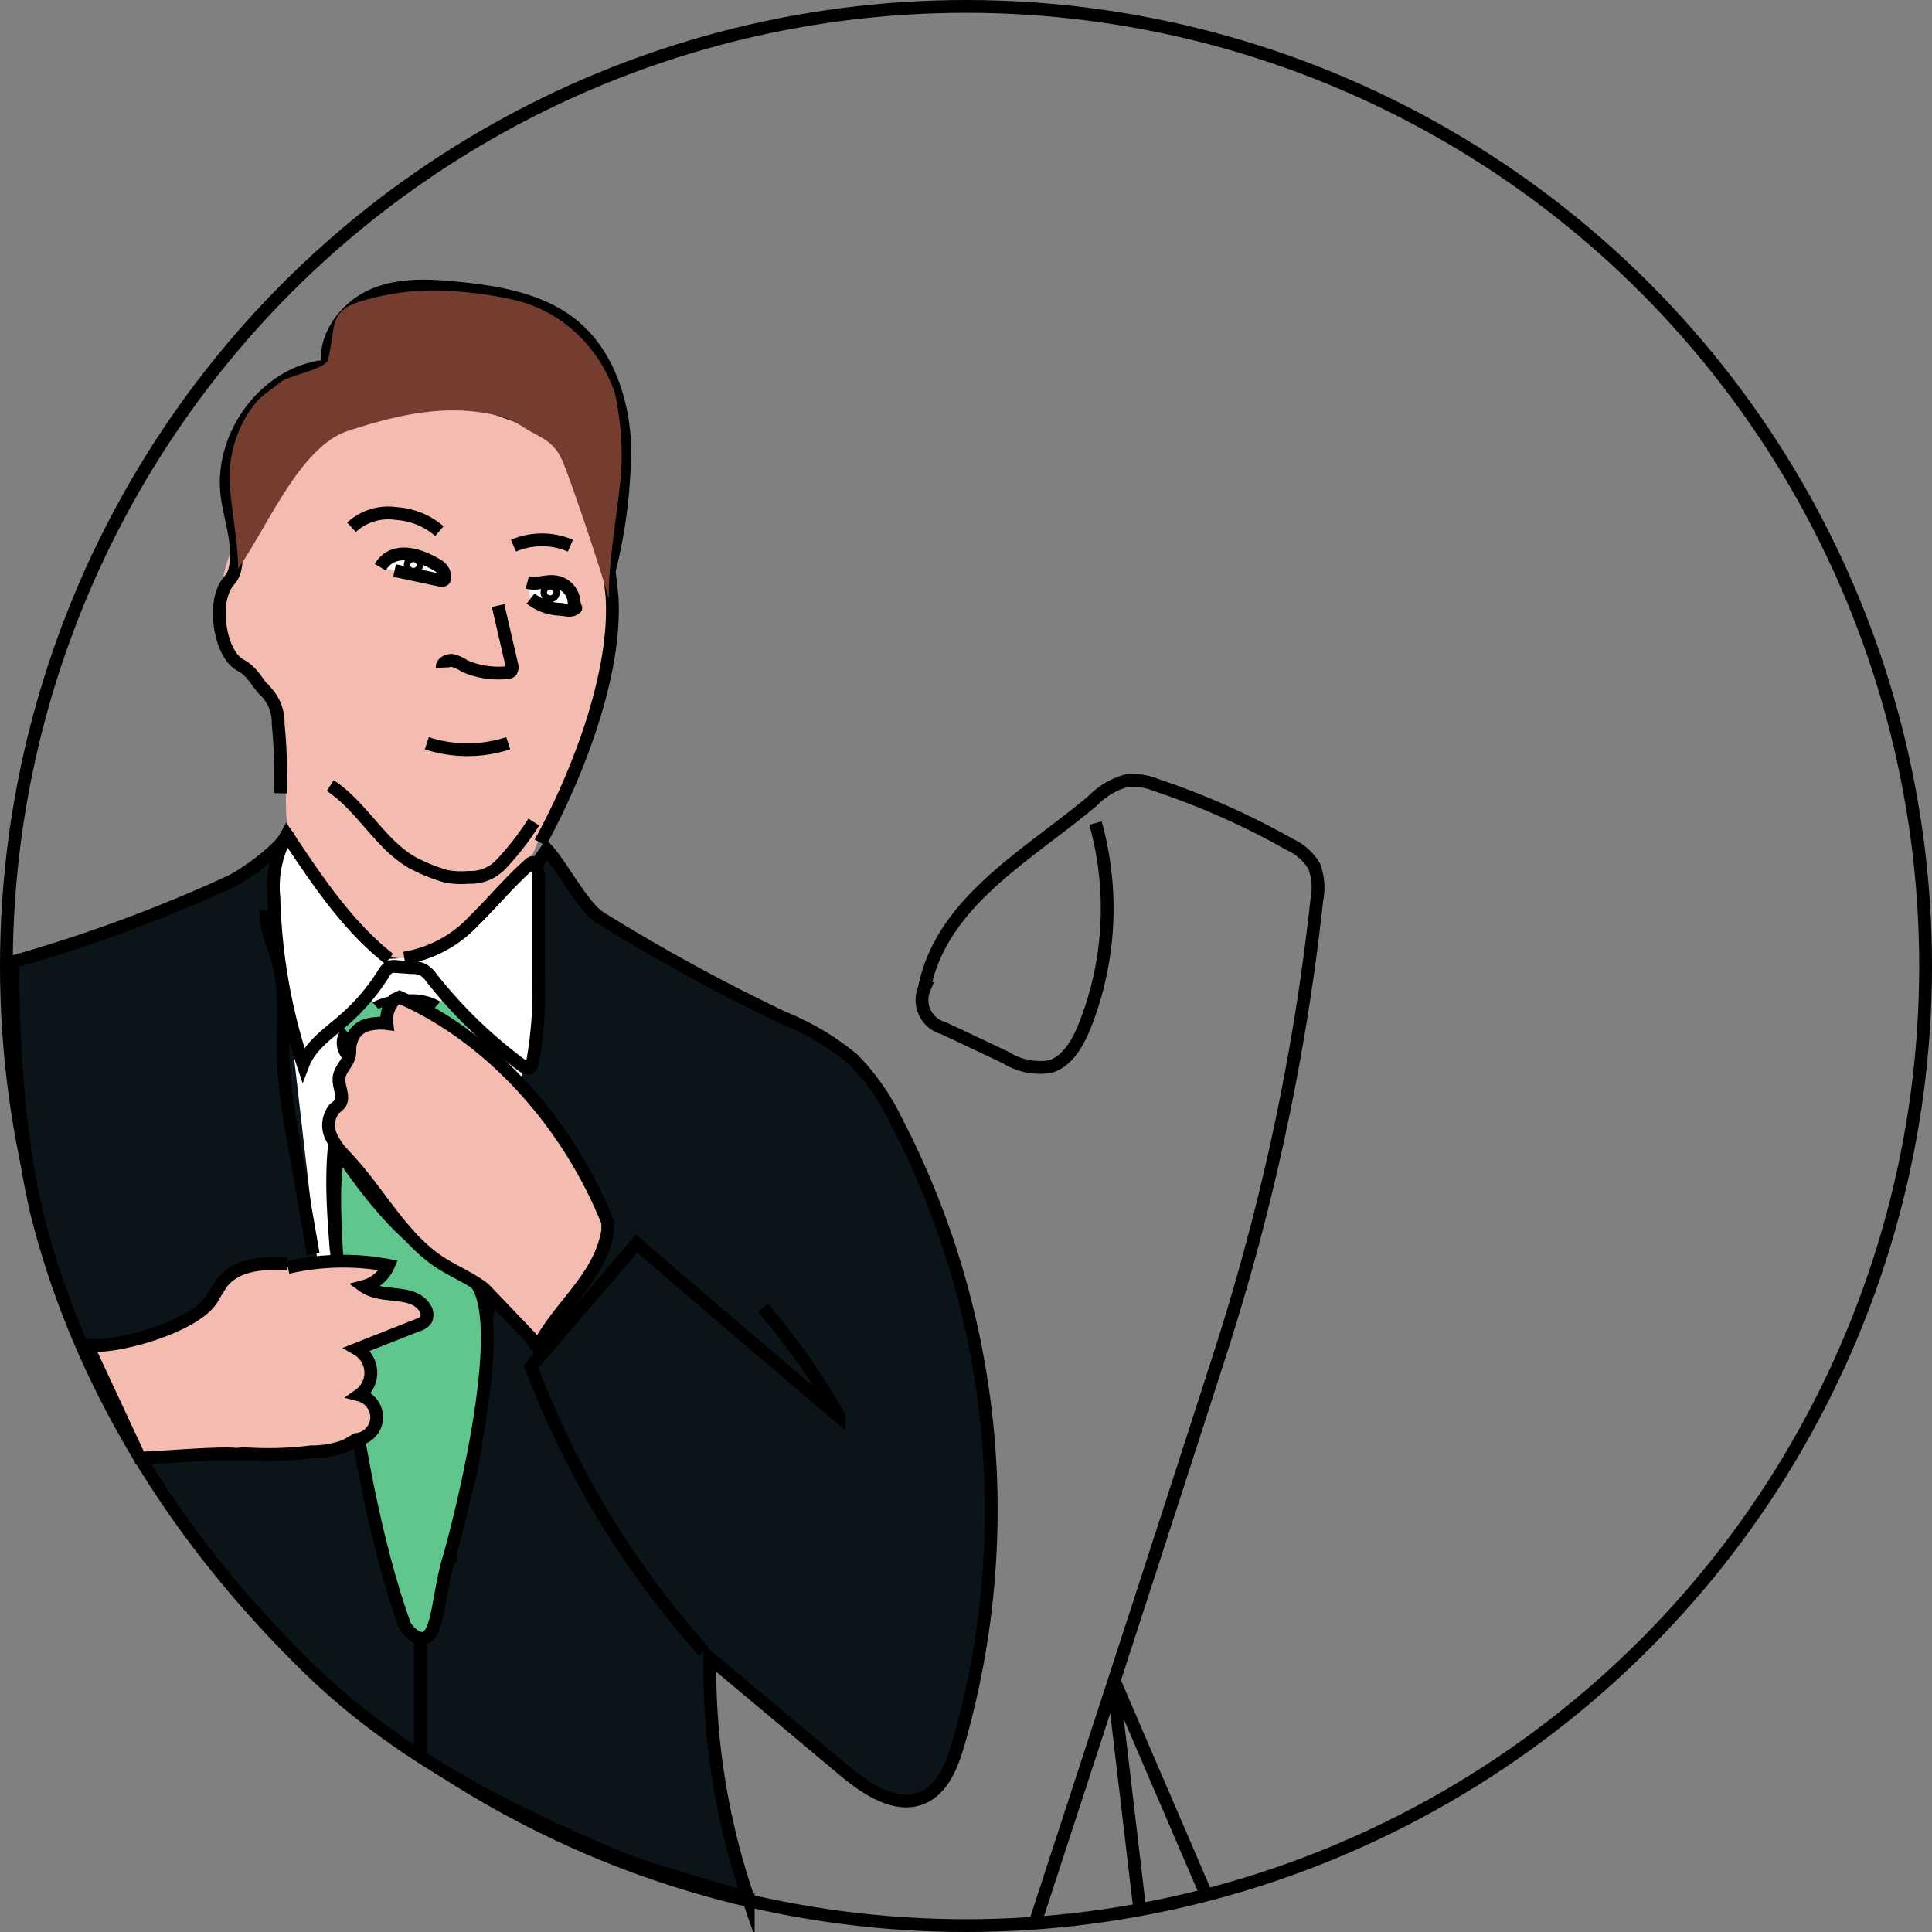 <svg id="Layer_1" data-name="Layer 1" xmlns="http://www.w3.org/2000/svg" viewBox="0 0 151 151"><rect x="0" y="0" width="151" height="151" fill="#808080" stroke="none"/><defs><style>.cls-1,.cls-11{fill:#f4bcb0;}.cls-10,.cls-2{fill:none;}.cls-11,.cls-2,.cls-3,.cls-6,.cls-8,.cls-9{stroke:#000;}.cls-10,.cls-11,.cls-2,.cls-3,.cls-4,.cls-6,.cls-8,.cls-9{stroke-miterlimit:10;}.cls-3,.cls-7{fill:#fff;}.cls-4{stroke:#fff;}.cls-5{fill:#753c30;}.cls-6{fill:#0b1419;}.cls-8{fill:#27c479;}.cls-12,.cls-9{fill:#60c68e;}.cls-10{stroke:#27c479;}</style></defs><path class="cls-1" d="M17.24,47.17c0,8.38,5.09,2.11,5.12,16.25,0,1.79,2.49,10.79,9.48,11.57,7.36.83,10.54-10.31,10.88-11,.49-1,4.14-6.87,4.55-11,1-10-1.43-21-11.91-21.7C28.41,30.82,17.22,38.62,17.24,47.17Z"/><path class="cls-2" d="M42.23,65.86c2.89-5.27,6-13.22,5.6-19.29l-.22-1.94a39.1,39.1,0,0,0,1.21-10c-.17-3.38-1.34-6.84-3.8-9s-5.9-2.77-9.13-3.1c-2.27-.23-4.64-.37-6.74.54s-3.86,3.17-3.54,5.54c-4.58.33-8.4,5.16-7.88,10,.2,1.75.88,3.46.73,5.22s-.73,1.18-1.17,2.81.09,4.6,1.53,5.36c1,.53,1.32,1.51,2.05,2.15a3.54,3.54,0,0,1,.87,2.42A44.27,44.27,0,0,1,21.93,62"/><path class="cls-2" d="M27.47,41.21A4.25,4.25,0,0,1,31,40.14a5.68,5.68,0,0,1,3.34,1.37"/><path class="cls-2" d="M40.13,42.65a5.64,5.64,0,0,1,4.45,0"/><path class="cls-3" d="M41.21,45.52c.86.23,1.57-.24,2.42,0a1.69,1.69,0,0,1,1.22,1.39c.08.8.3.5,0,.7s-.85,0-1.22,0a3.93,3.93,0,0,1-2.16-.83"/><path class="cls-3" d="M29.72,44.33c.77-1.32,2.42-1.38,4.46-.16a1.1,1.1,0,0,1,.31.25,1,1,0,0,1,.26.83c-.07.15-.25.12-.43.08l-3.48-.74"/><path class="cls-2" d="M38.93,47.33c.35,1.53.71,3.06,1.06,4.59a.62.62,0,0,1-.05.54.56.56,0,0,1-.4.12,6.61,6.61,0,0,1-3.24-.53,2.78,2.78,0,0,0-1-.44c-.35,0-.76.2-.74.57"/><path class="cls-2" d="M33.36,58.09a10.24,10.24,0,0,0,6.36,0"/><path class="cls-3" d="M31.87,82.28l2.51,2.66"/><path class="cls-3" d="M28.62,85.07l1.85,1.65"/><path class="cls-3" d="M28,89.17a1.15,1.15,0,0,0,.8.73"/><path class="cls-3" d="M26.74,106h-.61"/><path class="cls-3" d="M27.64,101.34l-1.51.13"/><path class="cls-3" d="M26.74,109.83"/><path class="cls-3" d="M41.8,70.21a67.18,67.18,0,0,1-.07,13.15"/><path class="cls-2" d="M31.54,127.46c.47-2.29-.4-3-1.11-5.27s-1.67-4.36-2.24-6.63"/><path class="cls-3" d="M24.59,97.54a135.44,135.44,0,0,0-4-29.2"/><path class="cls-4" d="M28.79,30.73a5,5,0,0,1,4.79-3.44c2,0,3.56.53,6.62,1.07"/><path class="cls-4" d="M31.88,30a18.88,18.88,0,0,1,8.66,1.28,6.06,6.06,0,0,1,3.67,3.11"/><path class="cls-4" d="M39.64,26.54a8.42,8.42,0,0,1,6,4.95"/><path class="cls-4" d="M26.61,33.56a3.66,3.66,0,0,0-4.07-1.11,4,4,0,0,0-2.4,3.63"/><path class="cls-4" d="M24.23,34.63A4.83,4.83,0,0,0,20.8,38"/><path class="cls-4" d="M27.42,26.94a5.43,5.43,0,0,1,4-2.5,15.41,15.41,0,0,1,4.83.33l5.05.88"/><path class="cls-2" d="M41.72,64.25a22,22,0,0,1-2.58,3.32,3.25,3.25,0,0,1-2.51,1,6.47,6.47,0,0,1-1.76-.08,13.57,13.57,0,0,1-2.68-1.09c-2.5-1.45-3.93-4.4-6.38-6"/><circle class="cls-2" cx="75.5" cy="75.5" r="75"/><path class="cls-2" d="M80.92,150.23s9.81-30,14.62-45a178.24,178.24,0,0,0,7.38-34.9,4.84,4.84,0,0,0-.2-2.62A4.29,4.29,0,0,0,100.8,66a59.15,59.15,0,0,0-10.46-4.65A4.9,4.9,0,0,0,88.12,61a5.86,5.86,0,0,0-2.74,1.61c-5.1,4.28-11.81,7.87-13.14,14.66a2.28,2.28,0,0,0,1.51,3.09l4.85,2.29a5,5,0,0,0,3.48.71c1.35-.4,2.17-1.85,2.72-3.23a24.86,24.86,0,0,0,.82-15.8"/><line class="cls-2" x1="87.02" y1="131.21" x2="94.26" y2="148.05"/><line class="cls-2" x1="87.02" y1="131.75" x2="89.12" y2="149.57"/><path class="cls-3" d="M37,109.4a30.18,30.18,0,0,0-.17-8.54"/><path class="cls-3" d="M34.69,79.6a.64.64,0,0,1,.2.42"/><path class="cls-2" d="M42.76,68.78c.49,5.11-.53,13.68-1.55,15.83"/><path class="cls-2" d="M37.65,100.68c-.11,1.3-.1,1.28,0,1.61l.15.54C39,112,33.63,118.75,33.07,128"/><path class="cls-5" d="M47.58,46.84c-.08-3.1,1-8.57,1-10.72a23.48,23.48,0,0,0-.51-5.35A11.37,11.37,0,0,0,45,26a10.66,10.66,0,0,0-5.09-2.62,29.79,29.79,0,0,0-4.07-.59,19.73,19.73,0,0,0-7.74.79c-2.34.76-1.85,1.76-2.44,4.48-.16.76-2.54,1.15-3.56,1.69,0,0-1.86,1.35-2,1.6a9,9,0,0,0-2,4.29c-.52,2.36.51,5.89.51,8.81C21,41,23.48,34.88,27.22,33.67s7.37-2.08,11.2-1.29A6.52,6.52,0,0,1,41,33.45c1.47.9,2.3,1,3,2.67S47.13,45,47.58,46.84Z"/><path class="cls-6" d="M22.38,65.32c-.5,1.07-3.27,3.08-4.45,3.62A116.37,116.37,0,0,1,1,75.18C1,81.93,1.52,89.43,3,95.32c3.51,13.51,11.14,25.27,20.87,34.82,7,6.92,15.49,11.24,24.43,15,2.54,1.07,6.89,2.2,10.18,3.22a55.65,55.65,0,0,1-3-18.77l10.4,8.71c1.86,1.57,4.32,3.21,6.45,2.09,1.44-.76,2.1-2.51,2.57-4.12A66,66,0,0,0,70,87.52a17.86,17.86,0,0,0-3.33-4.73,20.59,20.59,0,0,0-5.41-3.23A144.45,144.45,0,0,1,46.87,71.7c-1.27-.79-3.11-4.24-4.13-5.31C28,87.82,22.89,64.25,22.38,65.32Z"/><path class="cls-7" d="M33.33,128.27l-7.92-24.46L22.13,75.23l11.9.68,7.95.93s-4.23,24.65-4.07,26.25C38.42,108.45,33.33,128.27,33.33,128.27Z"/><path class="cls-2" d="M38.3,101.66c-1.13,4.55-.47,9.43-1.65,14-.56,2.16-1.55,4.28-1.41,6.51"/><path class="cls-8" d="M30.53,78.37a4.35,4.35,0,0,0-1.68.73"/><path class="cls-8" d="M30.72,78.5a4,4,0,0,1,3.76.41"/><path class="cls-9" d="M27.67,80.24A1.37,1.37,0,0,0,26.91,82c.12.31.35.57.49.87a3.35,3.35,0,0,1-.32,2.4c-1.44,3.93-1.13,8.29-.8,12.49"/><path class="cls-9" d="M26.46,90.5c-.83-2.59,2,3.41,6.61,7,2.68,2.08,3.09,1.47,4.07,2.68,2.82,3.48-1.52,19.82-2,21.43-.89,2.79-.84,6.17-2,6.43-.62.13-1.38-.68-1.53-1.07C27,114.07,25.44,92.64,26.46,90.5Z"/><path class="cls-10" d="M30.4,79.08a6.11,6.11,0,0,0-2,1"/><path class="cls-2" d="M20.78,71.14c-.07,1.38.59,2.67.95,4,.68,2.49.32,5.16.41,7.75a42.65,42.65,0,0,0,.76,6L24.48,98"/><ellipse class="cls-3" cx="43" cy="46.3" rx="0.25" ry="0.27"/><ellipse class="cls-3" cx="32.31" cy="44.16" rx="0.25" ry="0.27"/><path class="cls-11" d="M22.5,99.06a19.27,19.27,0,0,1,7.86-.16,2.89,2.89,0,0,1-1.91,1.64c1.41,1,3.77.18,4.74,1.66a.94.94,0,0,1,.12.91,1.07,1.07,0,0,1-.64.45l-4.76,1.88a2.13,2.13,0,0,1,.17,3.59,1.82,1.82,0,0,1,1.36,1.85,1.77,1.77,0,0,1-1.59,1.63L27,113a7.27,7.27,0,0,1-2.67.47,26.85,26.85,0,0,1-5.3.14l-.51.06c-1.33-.17-6.24.28-7.59.29l-4.11-8.82c2.39.28,8.44-1.5,9.75-3.62a14,14,0,0,1,.8-1.29c1.18-1.46,3.26-1.54,5.08-1.45"/><path class="cls-12" d="M39,76.2a6.06,6.06,0,0,0-3.83,1.4,8.17,8.17,0,0,0-1.49,1.56,8.32,8.32,0,0,0-.56.85c-.1.16-.18.33-.27.5a1.14,1.14,0,0,1-.1.19c-.15.25,0,.18.47-.21-.12-.14-1,0-1.21-.07a3.32,3.32,0,0,1-.89-.08c-.58-.18-1.06-.94-1.45-1.38l-3.61-4c-1.29-1.44-3.41.69-2.12,2.12l3.79,4.23A6.8,6.8,0,0,0,29.64,83a7.25,7.25,0,0,0,2.77.48A2.81,2.81,0,0,0,35,82.77c.53-.59.77-1.39,1.26-2A3.74,3.74,0,0,1,39,79.2a1.5,1.5,0,0,0,0-3Z"/><path class="cls-11" d="M37.85,100.74c-1.11-.88-2.41-1.36-3.58-2.15-2.83-1.89-4.66-5.39-7.08-8a6,6,0,0,1-1.31-1.76,2.08,2.08,0,0,1,.26-2.19,2.12,2.12,0,0,0,.45-.4c.34-.54-.16-1.31-.09-2s.64-1.07.8-1.71c.09-.33,0-.7.1-1a1.83,1.83,0,0,1,1.16-1.38A4,4,0,0,1,30.24,80a2.29,2.29,0,0,1,.62-1.89l.36-.17c6.9,3,13.05,9.56,16.28,17.59l0,.66c-.63,3.75-3.85,5.88-5.48,9.14l-.55-.8Z"/><path class="cls-2" d="M32.86,128v9"/><path class="cls-3" d="M30.41,74.94c-3.27-2.57-5.64-6.16-8-9.69a8.39,8.39,0,0,0-1,4.94,44.78,44.78,0,0,0,2.28,13c.56-1.46,1.91-2.37,3.07-3.37A16.18,16.18,0,0,0,30,76.06a1.19,1.19,0,0,1,.43-.46.94.94,0,0,1,.5-.06l1.35.09a1.73,1.73,0,0,1,.78.16,2.08,2.08,0,0,1,.66.63,36.94,36.94,0,0,0,7.1,6.87c.19.14.45.28.63.13a.6.6,0,0,0,.16-.34,31.56,31.56,0,0,0,.49-6.66V68.91a2.44,2.44,0,0,0-.24-1.32c0-.08-.12-.17-.22-.17a.33.33,0,0,0-.23.11c-1.58,1.38-2.9,3-4.42,4.49a9.49,9.49,0,0,1-5.39,2.86"/><path class="cls-6" d="M55,129.07a70.93,70.93,0,0,1-13.49-22.26l8.24-9.61q7.88,6.78,15.82,13.5a54.19,54.19,0,0,0-5.94-8.49"/></svg>